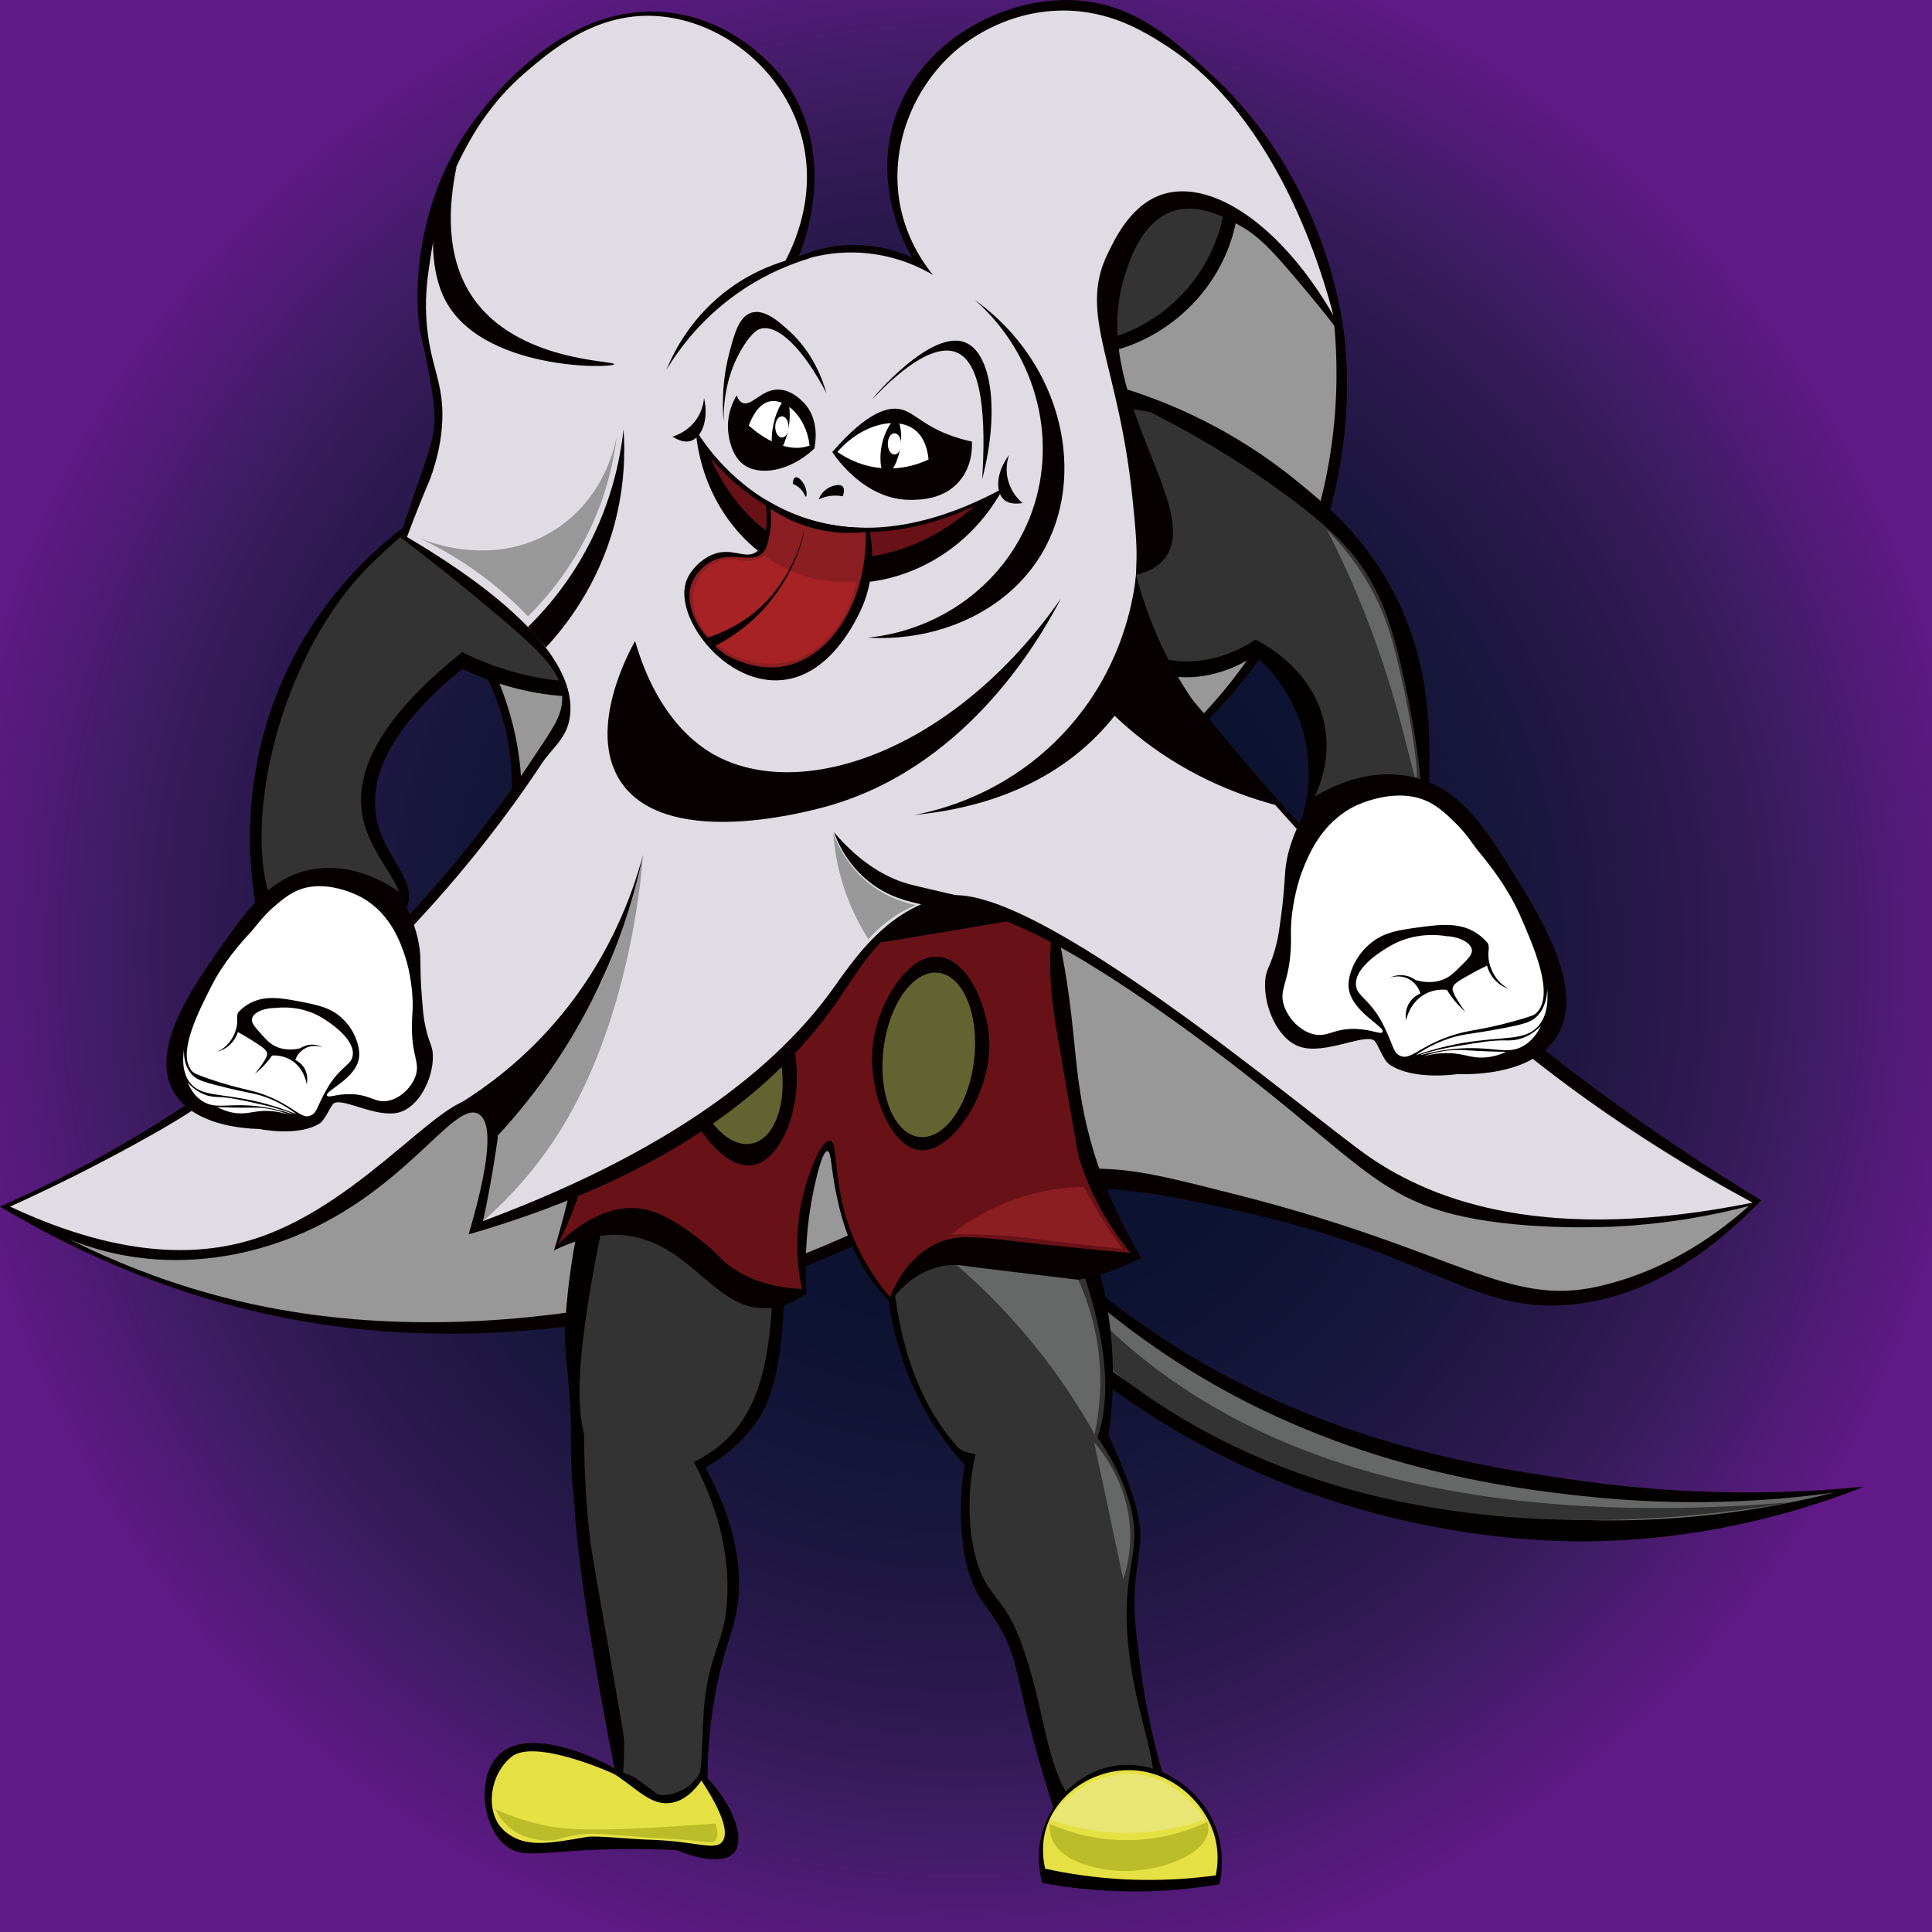 <?xml version="1.0" encoding="utf-8"?>
<!-- Generator: Adobe Illustrator 24.0.3, SVG Export Plug-In . SVG Version: 6.00 Build 0)  -->
<svg version="1.1" id="レイヤー_1" xmlns="http://www.w3.org/2000/svg" xmlns:xlink="http://www.w3.org/1999/xlink" x="0px"
	 y="0px" viewBox="0 0 300.55 300.55" style="enable-background:new 0 0 300.55 300.55;" xml:space="preserve">
<rect x="0" y="0" width="300.55" height="300.55" fill="#808080" stroke="none"/>
<style type="text/css">
	.st0{clip-path:url(#SVGID_1_);}
	.st1{clip-path:url(#SVGID_4_);}
	.st2{fill:none;stroke:url(#SVGID_5_);stroke-miterlimit:10;}
	.st3{fill:#70C8DD;}
	.st4{fill:#65A2A3;}
	.st5{fill:#82CBCC;}
	.st6{fill:#7EC6C6;}
	.st7{fill:#F0F2F7;}
	.st8{fill:none;stroke:#000000;stroke-width:0.25;stroke-miterlimit:10;}
	.st9{fill:none;}
	.st10{fill:#F2DCCD;}
	.st11{fill:#D9B799;}
	.st12{fill:#C2A289;}
	.st13{fill:#B59680;}
	.st14{fill:#73172F;}
	.st15{fill:#65142D;}
	.st16{fill:#A80228;}
	.st17{fill:#5B0D27;}
	.st18{fill:#323333;}
	.st19{fill:#863156;}
	.st20{fill:#F1F9FE;}
	.st21{fill:#EAF6FD;}
	.st22{fill:#FCFEFF;}
	.st23{fill:#FFFFFF;}
	.st24{fill:#D8EFFC;}
	.st25{fill:#DFF2FC;}
	.st26{fill:#E6C6B0;}
	.st27{fill:#C8A68D;}
	.st28{fill:#323333;stroke:#000000;stroke-width:0.25;stroke-miterlimit:10;}
	.st29{fill:#F2F3F7;}
	.st30{fill:#F5F3F7;}
	.st31{fill:#EEF1F7;}
	.st32{fill:#E3E8F4;}
	.st33{fill:#F9F5F8;}
	.st34{fill:#ECECF4;}
	.st35{fill:#F1D0BC;}
	.st36{fill:#F3CCC2;}
	.st37{fill:#F2D7D1;}
	.st38{fill:#EECAC3;}
	.st39{fill:#F3E1DE;}
	.st40{fill:#5F1B32;}
	.st41{fill:#FFFFFF;stroke:#000000;stroke-miterlimit:10;}
	.st42{fill:#B29583;}
	.st43{fill:#C4A591;}
	.st44{fill:#CDAC97;}
	.st45{fill:#DEBBA3;}
	.st46{fill:#EEC7AD;}
	.st47{fill:#E3BFA6;}
	.st48{fill:#EDF7FD;}
	.st49{fill:#E6F4FD;}
	.st50{fill:#B77878;}
	.st51{fill:#E19492;}
	.st52{fill:#D2A090;}
	.st53{fill:#C09284;}
	.st54{fill:#ECB3A0;}
	.st55{fill:#E4AD9B;}
	.st56{fill:#EAEDEF;}
	.st57{fill:#70B1B2;}
	.st58{fill:#75B8B9;}
	.st59{fill:#59C4F1;}
	.st60{fill:#885D85;}
	.st61{fill:#835981;}
	.st62{fill:#91648E;}
	.st63{fill:#8D618A;}
	.st64{fill:#0E2B2B;}
	.st65{fill:#B3DCCF;}
	.st66{fill:#C5D7E2;}
	.st67{fill:#9AD3CD;}
	.st68{fill:#95D5F6;}
	.st69{fill:#82CACB;}
	.st70{fill:#8ACDCC;}
	.st71{fill:#7ABFC0;}
	.st72{fill:#A3D6CE;}
	.st73{fill:#B1DBCF;}
	.st74{fill:#6BA9AA;}
	.st75{fill:#609A9B;}
	.st76{fill:#80C8C9;}
	.st77{fill:#9BD5E0;}
	.st78{fill:#4E8182;}
	.st79{fill:#7CC3C4;}
	.st80{fill:none;stroke:#000000;stroke-miterlimit:10;}
	.st81{stroke:#000000;stroke-miterlimit:10;}
	.st82{fill:#ACA399;}
	.st83{fill:#D2C7BB;}
	.st84{fill:#C0B5AB;}
	.st85{fill:#E4D7CA;}
	.st86{fill:#727171;}
	.st87{fill:#595757;}
	.st88{fill:#DAAB9E;}
	.st89{fill:#E8B7A8;}
	.st90{fill:#898989;}
	.st91{fill:#D58289;}
	.st92{fill:#E38B92;}
	.st93{fill:#E2B1A3;}
	.st94{fill:#A36B6D;}
	.st95{fill:#B9BABA;}
	.st96{fill:#3E3A39;}
	.st97{fill:#B79086;}
	.st98{fill:#AEBBC2;}
	.st99{fill:#553D37;}
	.st100{fill:#4C4948;}
	.st101{fill:#B5B5B6;}
	.st102{fill:#9FA0A0;}
	.st103{fill:#F4E5D7;}
	.st104{fill:#F4E9D9;}
	.st105{fill:#6F1B05;}
	.st106{fill:#F4F6F7;}
	.st107{fill:#F1F3F4;}
	.st108{fill:#822510;}
	.st109{fill:#4E0500;}
	.st110{fill:#A2341F;}
	.st111{fill:#DFE1E2;}
	.st112{fill:#76200A;}
	.st113{fill:#5F1200;}
	.st114{fill:#3D0000;}
	.st115{fill:#E6EBEE;stroke:#9FA0A0;stroke-width:0.25;stroke-miterlimit:10;}
	.st116{fill:#F8FAFB;}
	.st117{fill:#F0F5F8;}
	.st118{fill:#CED9DF;stroke:#9FA0A0;stroke-width:0.25;stroke-miterlimit:10;}
	.st119{fill:#D3DEE5;stroke:#9FA0A0;stroke-width:0.25;stroke-miterlimit:10;}
	.st120{fill:#8C2A16;}
	.st121{fill:#A63620;}
	.st122{fill:#99301B;}
	.st123{fill:#A13019;}
	.st124{fill:#751B03;}
	.st125{fill:#460000;}
	.st126{fill:#7E230E;}
	.st127{fill:#E3E5E6;}
	.st128{fill:#DEE6EB;stroke:#9FA0A0;stroke-width:0.25;stroke-miterlimit:10;}
	.st129{fill:#BE3518;}
	.st130{fill:#290000;}
	.st131{fill:#320000;}
	.st132{fill:#2C0000;}
	.st133{fill:#EAEDEF;stroke:#9FA0A0;stroke-width:0.25;stroke-miterlimit:10;}
	.st134{fill:#9D9FA0;}
	.st135{fill:#110C0E;}
	.st136{fill:#181718;}
	.st137{fill:#202020;}
	.st138{fill:#252526;}
	.st139{fill:#DCDDDD;}
	.st140{fill:#1B1B1B;}
	.st141{fill:#3E3E3E;}
	.st142{fill:#3A3B3B;}
	.st143{fill:#363737;}
	.st144{fill:#2E2F2F;}
	.st145{fill:#161415;}
	.st146{fill:#530000;}
	.st147{fill:#680000;}
	.st148{fill:#7D0000;}
	.st149{fill:#910000;}
	.st150{fill:#A40000;}
	.st151{fill:#B60005;}
	.st152{fill:#470000;}
	.st153{fill:#292A2A;}
	.st154{fill:#414242;}
	.st155{fill:#D19C77;}
	.st156{fill:#D9A57D;}
	.st157{fill:#D09A77;}
	.st158{fill:#D8A07B;}
	.st159{fill:#C99A74;}
	.st160{fill:#D8A27B;}
	.st161{fill:#CC9A75;}
	.st162{fill:#BF906E;}
	.st163{fill:#D5A57C;}
	.st164{fill:#CA9D76;}
	.st165{fill:#E4AA80;}
	.st166{fill:#E1A77E;}
	.st167{fill:#E4A87F;}
	.st168{fill:#DDA37B;}
	.st169{fill:#7C3021;}
	.st170{fill:#D6A07A;}
	.st171{fill:#D59F7A;}
	.st172{fill:#644633;}
	.st173{fill:#D9A97E;}
	.st174{fill:#CEA178;}
	.st175{fill:#DCAB80;}
	.st176{fill:#E0AE82;}
	.st177{fill:#D4A07A;}
	.st178{fill:#CB9974;}
	.st179{fill:#DBA67E;}
	.st180{fill:#CF9D77;}
	.st181{fill:#DFA880;}
	.st182{fill:#D69D77;}
	.st183{fill:#D49E79;}
	.st184{fill:#E9EFF3;}
	.st185{fill:#CD9A76;}
	.st186{fill:#F0F4F7;}
	.st187{fill:#A2B4BD;}
	.st188{fill:#C6DBE7;}
	.st189{fill:#BED2DE;}
	.st190{fill:#D2E8F4;}
	.st191{fill:#C3D7E3;}
	.st192{fill:#BBCFDA;}
	.st193{fill:#CAE0EC;}
	.st194{fill:#32363A;}
	.st195{fill:#B3C6D1;}
	.st196{fill:#CCE1EE;}
	.st197{fill:#4A5257;}
	.st198{fill:#EDEFF1;}
	.st199{fill:#6A0F00;}
	.st200{fill:#C4361E;}
	.st201{fill:#772C16;}
	.st202{fill:#E85706;}
	.st203{fill:#CFE5F1;}
	.st204{fill:url(#背景_5_);}
	.st205{fill:#620F13;}
	.st206{fill:#BF1A20;}
	.st207{fill:#901D22;}
	.st208{fill:#EDF6F8;}
	.st209{fill:#F0F8F9;}
	.st210{fill:#BBCACA;}
	.st211{fill:#E83A37;}
	.st212{fill:url(#SVGID_6_);}
	.st213{fill:url(#SVGID_7_);}
	.st214{fill:#F3EEF6;}
	.st215{fill:#FBE2DE;}
	.st216{fill:#E4F3F6;}
	.st217{fill:#C13432;}
	.st218{fill:#D0C9CA;}
	.st219{fill:#00003D;}
	.st220{fill:url(#SVGID_8_);}
	.st221{fill:url(#SVGID_9_);}
	.st222{fill:#FFFFFF;stroke:#000000;stroke-width:0.5;stroke-miterlimit:10;}
	.st223{fill:url(#SVGID_10_);}
	.st224{fill:url(#SVGID_11_);}
	.st225{fill:url(#SVGID_12_);}
	.st226{fill:url(#SVGID_13_);}
	.st227{fill:url(#SVGID_14_);}
	.st228{fill:url(#SVGID_15_);}
	.st229{fill:url(#SVGID_16_);}
	.st230{fill:url(#SVGID_17_);}
	.st231{fill:url(#SVGID_18_);}
	.st232{fill:url(#SVGID_19_);}
	.st233{fill:url(#SVGID_20_);}
	.st234{fill:url(#SVGID_21_);}
	.st235{fill:url(#SVGID_22_);}
	.st236{fill:url(#SVGID_23_);}
	.st237{fill:url(#SVGID_24_);}
	.st238{fill:url(#SVGID_25_);}
	.st239{fill:url(#SVGID_26_);}
	.st240{fill:url(#SVGID_27_);}
	.st241{fill:url(#SVGID_28_);}
	.st242{fill:url(#SVGID_29_);}
	.st243{fill:url(#SVGID_30_);}
	.st244{fill:url(#SVGID_31_);}
	.st245{fill:url(#SVGID_32_);}
	.st246{fill:url(#SVGID_33_);}
	.st247{fill:url(#SVGID_34_);}
	.st248{fill:url(#SVGID_35_);}
	.st249{fill:url(#SVGID_36_);}
	.st250{fill:url(#SVGID_37_);}
	.st251{fill:url(#SVGID_38_);}
	.st252{fill:url(#SVGID_39_);}
	.st253{fill:url(#SVGID_40_);}
	.st254{fill:url(#SVGID_41_);}
	.st255{fill:url(#SVGID_42_);}
	.st256{fill:url(#SVGID_43_);}
	.st257{fill:url(#SVGID_44_);}
	.st258{fill:url(#SVGID_45_);}
	.st259{fill:url(#SVGID_46_);}
	.st260{fill:url(#SVGID_47_);}
	.st261{fill:url(#SVGID_48_);}
	.st262{fill:url(#SVGID_49_);}
	.st263{fill:url(#SVGID_50_);}
	.st264{fill:url(#SVGID_51_);}
	.st265{fill:url(#SVGID_52_);}
	.st266{fill:url(#SVGID_53_);}
	.st267{fill:url(#SVGID_54_);}
	.st268{fill:url(#SVGID_55_);}
	.st269{fill:url(#SVGID_56_);}
	.st270{fill:url(#SVGID_57_);}
	.st271{fill:url(#SVGID_58_);}
	.st272{fill:url(#SVGID_59_);}
	.st273{fill:url(#SVGID_60_);}
	.st274{fill:url(#SVGID_61_);}
	.st275{fill:url(#SVGID_62_);}
	.st276{fill:url(#SVGID_63_);}
	.st277{fill:url(#SVGID_64_);}
	.st278{fill:url(#SVGID_65_);}
	.st279{fill:url(#SVGID_66_);}
	.st280{fill:url(#SVGID_67_);}
	.st281{fill:url(#SVGID_68_);}
	.st282{fill:url(#SVGID_69_);}
	.st283{fill:url(#SVGID_70_);}
	.st284{fill:url(#SVGID_71_);}
	.st285{fill:url(#SVGID_72_);}
	.st286{fill:url(#SVGID_73_);}
	.st287{fill:url(#SVGID_74_);}
	.st288{fill:url(#SVGID_75_);}
	.st289{fill:url(#SVGID_76_);}
	.st290{fill:url(#SVGID_77_);}
	.st291{fill:url(#SVGID_78_);}
	.st292{fill:url(#SVGID_79_);}
	.st293{fill:url(#SVGID_80_);}
	.st294{fill:url(#SVGID_81_);}
	.st295{fill:url(#SVGID_82_);}
	.st296{fill:url(#SVGID_83_);}
	.st297{fill:url(#SVGID_84_);}
	.st298{fill:url(#SVGID_85_);}
	.st299{fill:url(#SVGID_86_);}
	.st300{fill:url(#SVGID_87_);}
	.st301{fill:url(#SVGID_88_);}
	.st302{fill:url(#SVGID_89_);}
	.st303{fill:url(#SVGID_90_);}
	.st304{fill:url(#SVGID_91_);}
	.st305{fill:url(#SVGID_92_);}
	.st306{fill:url(#SVGID_93_);}
	.st307{fill:url(#SVGID_94_);}
	.st308{fill:url(#SVGID_95_);}
	.st309{fill:url(#SVGID_96_);}
	.st310{fill:url(#SVGID_97_);}
	.st311{fill:url(#SVGID_98_);}
	.st312{fill:url(#SVGID_99_);}
	.st313{fill:url(#SVGID_100_);}
	.st314{fill:url(#SVGID_101_);}
	.st315{fill:url(#SVGID_102_);}
	.st316{fill:url(#SVGID_103_);}
	.st317{fill:url(#SVGID_104_);}
	.st318{fill:url(#SVGID_105_);}
	.st319{fill:url(#SVGID_106_);}
	.st320{fill:url(#SVGID_107_);}
	.st321{fill:url(#SVGID_108_);}
	.st322{fill:url(#SVGID_109_);}
	.st323{fill:url(#SVGID_110_);}
	.st324{fill:url(#SVGID_111_);}
	.st325{fill:url(#SVGID_112_);}
	.st326{fill:url(#SVGID_113_);}
	.st327{fill:url(#SVGID_114_);}
	.st328{fill:url(#SVGID_115_);}
	.st329{fill:url(#SVGID_116_);}
	.st330{fill:url(#SVGID_117_);}
	.st331{fill:url(#SVGID_118_);}
	.st332{fill:url(#SVGID_119_);}
	.st333{fill:url(#SVGID_120_);}
	.st334{fill:url(#SVGID_121_);}
	.st335{fill:url(#SVGID_122_);}
	.st336{fill:url(#SVGID_123_);}
	.st337{fill:#E60012;}
	.st338{fill:url(#SVGID_124_);}
	.st339{fill:#070001;}
	.st340{fill:#989898;}
	.st341{fill:#040000;}
	.st342{fill:#666767;}
	.st343{fill:#333333;}
	.st344{fill:#E5E144;}
	.st345{fill:#BCBC29;}
	.st346{fill:#EAE673;}
	.st347{fill:#681217;}
	.st348{fill:#636332;}
	.st349{fill:#8A1E22;}
	.st350{fill:#DFDCE3;}
	.st351{fill:#A62224;}
</style>
<g id="レイヤー_5">
</g>
<g id="レイヤー_4">
</g>
<g id="レイヤー_3">
</g>
<g id="レイヤー_2">
</g>
<g id="レイヤー_6">
	<g id="レイヤー_7">
		
			<radialGradient id="SVGID_1_" cx="151.17" cy="151.17" r="156.17" gradientTransform="matrix(1.008 0 0 1.037 -2.618 -8.918)" gradientUnits="userSpaceOnUse">
			<stop  offset="0" style="stop-color:#09112C"/>
			<stop  offset="0.245" style="stop-color:#0A112E"/>
			<stop  offset="0.402" style="stop-color:#0F1333"/>
			<stop  offset="0.535" style="stop-color:#17163B"/>
			<stop  offset="0.654" style="stop-color:#231846"/>
			<stop  offset="0.764" style="stop-color:#321A56"/>
			<stop  offset="0.867" style="stop-color:#441C69"/>
			<stop  offset="0.963" style="stop-color:#571A7E"/>
			<stop  offset="1" style="stop-color:#601986"/>
		</radialGradient>
		<rect x="-7.66" y="-14.1" style="fill:url(#SVGID_1_);" width="315" height="324"/>
		<g>
			<path class="st339" d="M138.98,19.14c3.66-12.56,16.94-19.62,28.05-19.11c9.52,0.43,15.81,6.34,21.91,12.05
				c15.9,14.92,19.27,33.94,19.95,38.45c0.48,3.17,2.72,19.58-5.27,38.28c-4.72,11.04-11.19,18.63-15.57,23.04
				c7.48,9.22,16.15,18.9,26.15,28.64c20.82,20.28,41.68,35.26,59.78,46.24c-11.76,12.18-22.08,15.44-29.3,16.18
				c-15.39,1.58-21.76-7.76-51.27-14.37c-10.23-2.29-17.86-4-28.01-3.69c-20,0.61-28.03,8.19-47.9,15.13
				c-2.49,0.87-29.86,10.11-61.81,6.76C43.4,205.45,23.1,201.51,0,187.7c11.53-5.08,26.1-12.84,41.22-24.68
				c17.97-14.08,30.34-28.93,38.41-40.3c0.04-3.02-0.23-7.51-1.9-12.55c-4.87-14.73-16.16-17.35-15.45-26.62
				c0.04-0.54,1.1-3.56,3.17-9.6c1.41-4.14,2.06-5.84,2.13-8.57c0.05-1.95-0.21-3.53-0.71-6.53c-0.58-3.52-1.25-6.08-1.34-6.45
				c-1-3.99-1.92-20.32,8.51-34c2.41-3.16,14.07-18.47,30.3-16.41c11.1,1.41,17.38,10.04,17.86,10.72
				c8.55,12.16,2.38,26.43,2.03,27.19c1.72-0.74,4.85-1.84,8.91-1.79c3.99,0.05,7.05,1.18,8.75,1.95
				C140.74,38.04,136.04,29.25,138.98,19.14z"/>
			<path class="st340" d="M159.81,59.16c4.12-1.26-8.91-35.47,2.11-43.48c6.42-4.66,18.22,1.6,22.22,3.73
				c16.12,8.56,21.77,24.72,23.28,29.66c0.9,8.26,1.55,25.44-7.44,43.61c-4.1,8.28-9.08,14.51-13.3,18.92
				c7.36,10.15,16.56,21.3,27.96,32.52c20.53,20.21,41.29,33.87,58,42.98c-4.99,4.54-13,10.49-23.89,13
				c-14.31,3.3-21.99-5.48-55.82-14.11c-9.88-2.52-14.82-3.78-20.03-4.1c-19.91-1.22-31.92,6.87-47.86,13.21
				c-2.61,1.04-42.18,16.27-83.28,8.29C24.3,200,10.69,193.21,1.6,187.7c46.43-3.46,78.53-33.2,79.51-62.78
				c0.65-19.74-12.69-35.17-18.81-41.38c1.98-1.98,5.6-6.14,7.29-12.5c2.89-10.89-2.11-19.84-3.24-21.75
				c2.43-16.57,6.12-20.24,8.91-20.73c9.35-1.65,30.58,28.62,34.48,28.04c0.35-0.05,0.68-0.15,0.68-0.15
				c0.93-0.36,1.63-1.38,3.86-3.88c3.02-3.4,11.34-12.75,19.55-13.03c7.04-0.24,13.31,6.23,18.47,11.56
				C157.21,56.17,158.51,59.56,159.81,59.16z"/>
			<path class="st341" d="M126.09,155.58c0,0-0.02,0.01-0.04,0.03c-2.26,1.97,16.89,39.72,49.66,62.34
				c32.82,22.65,67.53,21.99,73.79,21.78c17.56-0.58,31.58-4.95,40.45-8.45c-10.98,1.07-26.1,1.58-43.79-0.89
				c-13.64-1.9-39.2-5.47-64.01-21.34C150.15,188.58,128.98,153.75,126.09,155.58z"/>
			<path class="st342" d="M126.09,155.58c-0.01,0-0.02,0.01-0.04,0.03c-1.98,1.78,17.38,37.8,49.29,59.31
				c29.54,19.92,60.71,21.24,71.02,21.54c16.24,0.49,29.71-1.94,38.97-4.27c-9.76,1.34-23.27,2.28-39.14,0.54
				c-11.18-1.22-36.74-4.29-61.69-19.95C150.24,191.28,129.15,153.57,126.09,155.58z"/>
			<path class="st343" d="M126.09,155.58c-0.01,0-0.02,0.01-0.04,0.03c-1.97,1.81,23.74,41.4,51.59,60.98
				c32.82,23.07,73.51,21.8,101.16,17.09c-56.63,4.74-86.52-9.81-103.41-24.34C155.67,192.37,128.73,154,126.09,155.58z"/>
			<path class="st341" d="M121.93,203.04c0.29-7.69,0.52-13.84-1.86-21.49c-0.74-2.4-6.42-20.59-13.88-20.56
				c-8.75,0.03-17.4,25.12-18.31,46.03c-0.14,3.3,0.96,8.69,0.94,17.18c-0.02,5.72,0.47,8.9,0.5,9.42c0.36,6.58,1.77,18.6,6.47,42.5
				c4.76,0.4,9.53,0.81,14.29,1.21c-0.04-3.69,0.17-9.24,1.59-15.81c1.13-5.26,2.19-7.28,2.82-10.43c1-4.96,0.87-12.42-4.75-22.81
				c2.29-1.29,5.63-3.6,8.23-7.51C118.83,219.47,121.48,215.18,121.93,203.04z"/>
			<path class="st343" d="M111.44,225.28c9.1-6.93,9.29-20.14,8.64-43.73c-0.48-17.33-16.74-31.94-22.44-8.3
				c-7.02,29.1-8.61,42.99-6.78,49.85c0.01,6.29,0.42,11.75,0.91,16.16c0.19,1.72,1.07,6.68,2.79,16.52
				c2.46,14.08,2.52,14.16,2.53,15.55c0.02,5.18-0.83,7.95,1.05,9.61c1.98,1.74,6.01,1.41,8.4-0.53c2.86-2.32,2.52-6.09,2.84-12.69
				c0.55-11.17,3.56-11.43,3.78-19.84c0.12-4.59-0.58-11.66-5.21-20.44C109.23,226.8,110.41,226.07,111.44,225.28z"/>
			<path class="st341" d="M177.4,259.27c-0.72-5.59-1.08-8.38-0.87-11.89c0.32-5.36,1.42-7.3,0.49-11.73
				c-0.53-2.55-1.63-5.39-2.25-6.99c-0.86-2.22-1.7-4.03-2.33-5.32c0.83-5.63,1.46-15.01-1.5-25.95
				c-4.06-15.04-12.65-24.68-16.99-28.96c-4.7,2.03-9.41,4.06-14.11,6.1c-2.23,9.43-5.74,30.72,6.07,48.1
				c1.19,1.75,2.58,3.52,4.2,5.27c-0.77,4.14-0.72,7.61-0.53,10.03c0.19,2.34,0.38,4.81,1.51,7.77c1.4,3.67,2.86,4.5,4.74,7.96
				c1.79,3.3,2.21,5.75,3.15,9.85c0.99,4.32,2.58,10.57,5.19,18.66c0.67,0.51,3.87,2.84,8.15,2.23c4-0.57,7.39-3.5,8.83-7.54
				C179.08,269.97,178,263.95,177.4,259.27z"/>
			<path class="st343" d="M175.63,256.96c-1.6-13.67,2.71-15.26-0.22-24.18c-1.04-3.16-2.7-6.37-4.68-9.15
				c6.09-17.74-12.53-48.41-16.77-55.19c-4.7,2.03-9.41,4.06-14.11,6.1c-1.52,10.05-4.18,35.72,9.14,50.59
				c0.44,0.5,1.44,0.86,2.78,1.12c-1.13,4.71-1.32,10.3-0.18,15.24c1.23,5.37,3.17,6.26,5.27,9.77c0.41,0.69,1.3,2.14,2.56,5.9
				c3.54,10.54,3.19,18.37,8.43,24.48c1.18,1.37,2.61,2.62,4.46,2.76c2.19,0.17,4.31-1.32,5.57-2.78
				C181.95,276.88,177.14,269.81,175.63,256.96z"/>
			<path class="st341" d="M188.54,282.95c2.19,4.34,1.5,8.6,1.16,10.17c-3.8,0.65-8.4,1.15-13.62,1.12
				c-5.37-0.03-10.08-0.61-13.95-1.33c-0.4-1.51-0.98-4.61,0.11-8.15c1.37-4.45,5.16-8.85,10.59-9.96
				C179.55,273.43,185.88,277.68,188.54,282.95z"/>
			<path class="st341" d="M108.99,275.53c5.42,5.21,6.93,10.74,5.19,12.71c-1.41,1.6-5.17,1.14-8.86-0.42
				c-2.63-0.14-6.58-0.27-11.39-0.11c-9.81,0.32-12.64,1.48-15.23-0.57c-3.71-2.93-4.49-10.51-1.32-13.92
				c4.75-5.12,16.33,0.8,17.26,1.37c0.04,0.02,0.21,0.13,0.44,0.27c2.19,1.3,2.64,0.97,3.8,1.75c0.75,0.5,3.37,2.51,3.42,2.52
				c0,0,0.01,0,0.03,0.01c0.02,0,0.03,0.01,0.05,0.01c2.14,0.43,4.34-1,4.34-1C108.03,277.29,108.69,276.15,108.99,275.53z"/>
			<path class="st344" d="M95.79,276.12c3.63,2.45,5.58,4.77,8.55,4.35c2.23-0.32,3.82-2.11,4.78-3.48
				c4.38,6.66,3.86,8.76,3.21,9.55c-1.12,1.38-4.23-0.1-10.74-0.32c-4.19-0.14-8.68-0.69-10.27-0.46c-0.22,0.03-0.39,0.07-0.46,0.08
				c-4.96,0.85-8.32,1.42-11.03-0.07c-0.49-0.27-1.5-0.85-2.28-2.01c-1.89-2.85-1.23-7.82,2.02-10.46
				C83.15,270.39,95.3,275.79,95.79,276.12z"/>
			<path class="st344" d="M188.96,285.66c0.68,2.45,0.46,4.64,0.17,6.08c-3.93,0.54-8.72,0.89-14.16,0.62
				c-4.72-0.24-8.88-0.89-12.38-1.66c-0.32-1.38-0.65-3.81,0.22-6.5c1.67-5.11,6.93-8.66,12.38-8.82
				C181.94,275.17,187.45,280.22,188.96,285.66z"/>
			<path class="st345" d="M77.08,281.46c3.07,1.38,5.65,2.07,7.29,2.44c2.68,0.6,6.5,1.14,21.57,0.15c2.33-0.15,4.21-0.3,5.38-0.39
				c0.55,1.85,0.17,2.47-0.08,2.7c-0.49,0.46-1.23,0.16-4.47-0.13c-0.29-0.03-0.78-0.08-1.78-0.14c-1.51-0.09-3.03-0.13-4.54-0.26
				c-5.17-0.43-7.75-0.63-9.12-0.54c-3.17,0.22-4.15,0.9-5.71,1.02c-0.53,0.04-1.05,0.01-1.75-0.08c-0.82-0.11-3.1-0.46-5.01-2.29
				C78.37,283.48,77.65,282.68,77.08,281.46z"/>
			<path class="st346" d="M163.29,283.04c3.07-4.99,8.63-7.71,14.07-6.93c6.37,0.92,9.59,6.21,10.01,6.93
				c-2.41,0.86-5.64,1.73-9.51,2C171.52,285.49,166.4,284.14,163.29,283.04z"/>
			<path class="st345" d="M163.29,283.72c2.32,1.03,6.6,2.58,12.15,2.54c5.71-0.04,10.06-1.74,12.37-2.84
				c0.11,0.38,0.21,0.9,0.13,1.48c-0.5,3.65-7.25,6.1-12.58,6.16c-3.8,0.04-10.29-1.1-11.78-5.15
				C163.28,285.08,163.26,284.3,163.29,283.72z"/>
			<path class="st339" d="M92.53,159.23c-1.35,6.76-1.05,8.73-1.97,15.52c-0.63,4.65-1.84,11.47-4.38,19.77
				c5.63-2.75,9.73-2.65,12.35-2.14c9.35,1.83,12.98,11.61,20.95,11.13c2.69-0.16,4.78-1.43,5.98-2.3
				c-0.38-6.24,0.2-11.28,0.88-14.9c0.11-0.57,1.38-7.32,2.39-7.24c0.64,0.05,0.48,2.88,1.63,7.89c0.52,2.24,1.46,6.05,3.86,10.08
				c1.51,2.55,3.13,4.39,4.25,5.53c1.21-1.68,3.31-4.06,6.55-5.19c5.49-1.92,9.64,1.37,16.42,1.97c3.63,0.32,9.08-0.03,16.08-3.67
				c-4.88-8.17-7.19-15.27-8.4-20.28c-2.55-10.6-1.41-17.08-5.25-33.31c-1.16-4.89-1.73-6.32-2.25-8.49
				c-2.28-9.53-1.4-24.71,14.12-48.84c-6.67-17.6-23.13-29.03-40.59-28.59c-21.05,0.54-32.87,18.08-33.93,19.7
				c4.53,38.6,1.54,56.49-2.72,65.46C97.53,143.31,94.4,149.83,92.53,159.23z"/>
			<path class="st347" d="M93.51,146.27c4.75,1.04,11.32,2.13,19.19,2.31c0.89,0.02,1.79,0.03,2.77,0.02
				c9.74-0.13,17.9-1.37,26.64-2.82c9.5-1.57,16.97-2.86,21.73-3.68c-0.27,2.26-0.57,5.71-0.42,9.89c0.14,3.73,0.55,6.08,2.04,14.67
				c2.21,12.76,2.21,12.87,2.52,13.85c1.14,3.59,3.31,8.74,7.86,14.4c-7.16-0.63-12.76-1.23-16.29-1.63
				c-7.78-0.88-10.8-1.38-14.16,0.31c-3.93,1.98-5.95,5.73-6.95,8.18c-2.47-2.94-5.39-7.27-7-13.01c-1.74-6.21-1.1-11.11-2.35-11.3
				c-1.32-0.2-3.42,4.98-4.36,9.35c-1.21,5.6-0.67,10.47,0,13.71c-5.28-0.23-8.63-1.82-10.74-3.26c-2.16-1.48-2.35-2.37-5.28-4.56
				c-2.44-1.82-5.48-4.1-8.86-4.65c-6.34-1.03-11.89,4.34-13.15,5.62c2.63-4.96,3.83-9.27,4.43-12.31
				c0.77-3.89,0.86-7.24,1.04-13.96c0.13-4.95-0.05-5.83,0.14-9.74C92.56,152.79,93.09,148.85,93.51,146.27z"/>
			<path class="st339" d="M153.88,161.58c0.5,8.58-5.91,17.89-10.84,17.35c-4.64-0.51-8.41-9.81-7.12-17.43
				c0.99-5.83,5.35-13.04,10.06-12.66C150.45,149.19,153.57,156.21,153.88,161.58z"/>
			
				<ellipse transform="matrix(0.115 -0.993 0.993 0.115 -35.051 288.779)" class="st348" cx="144.56" cy="164.06" rx="12.86" ry="7.1"/>
			<path class="st339" d="M123.33,162.44c2.13,7.92-1.32,18-6.19,18.82c-4.82,0.81-10.75-7.48-12.09-15.03
				c-1.11-6.21,0.33-15.1,4.85-16.46C114.56,148.39,121.41,155.31,123.33,162.44z"/>
			
				<ellipse transform="matrix(0.978 -0.209 0.209 0.978 -32.047 27.579)" class="st348" cx="114.33" cy="165.26" rx="7.1" ry="12.86"/>
			<path class="st349" d="M147.95,192.04c2.27-1.78,5.94-4.21,10.96-5.81c3.81-1.21,7.2-1.56,9.7-1.61
				c0.83,1.58,1.77,3.24,2.85,4.96c1.06,1.7,2.12,3.26,3.16,4.69c-1.71-0.16-4.41-0.43-7.74-0.82c-4.95-0.58-6.62-0.88-9.7-1.14
				C155.05,192.14,151.88,191.96,147.95,192.04z"/>
			<path class="st342" d="M167.74,199.09c1.18,2.6,2.6,6.48,3.17,11.37c0.62,5.32,0,9.74-0.64,12.65
				c-2.09-3.75-4.75-7.92-8.09-12.23c-4.58-5.9-9.26-10.54-13.37-14.08C155.12,197.56,161.43,198.33,167.74,199.09z"/>
			<path class="st342" d="M170.21,224.36c1.51,7.11,3.02,14.22,4.53,21.33c0.58-1.75,1.11-4.08,1.09-6.83
				C175.78,231.45,171.77,226.2,170.21,224.36z"/>
			<path class="st341" d="M138.11,106.39c9.82-14.73,19.65-29.46,29.47-44.2c2.6-0.53,5.19-1.07,7.79-1.6
				c6.49,2.07,16.39,6.1,26.33,14.21c4.39,3.58,9.04,7.44,13.2,14.05c7.81,12.44,7.58,24.63,7.43,32.87
				c-0.14,7.38-0.25,13.39-3.66,15c-3.68,1.73-10.1-2.16-16.07-9.56c0.61-2.06,1.88-7.38,0.01-13.74
				c-1.85-6.29-5.73-10.05-7.36-11.46c-0.69,0.49-7.82,5.38-15.98,2.5c-6.83-2.41-11.53-9.26-11.56-17.08
				C157.85,93.71,147.98,100.05,138.11,106.39z"/>
			<path class="st343" d="M138.11,106.39c9.82-14.73,19.65-29.46,29.47-44.2c3.76,0.63,7.53,1.26,11.29,1.9
				c9,4.49,15.95,9.09,20.86,12.68c7.93,5.81,10.7,9.12,12.6,12.08c2.47,3.84,3.79,7.52,5.03,12.31
				c2.69,10.41,6.76,33.49,1.31,35.56c-1.95,0.74-5.78-0.95-14.16-12.78c0.82-1.71,2.44-5.68,1.65-10.61
				c-1.48-9.21-10.03-13.42-10.9-13.83c-0.51,0.38-7.9,5.6-16.5,2.31c-6.04-2.31-10.3-7.89-11.03-14.43
				C157.85,93.71,147.98,100.05,138.11,106.39z"/>
			<path class="st341" d="M129,81.32c-0.47-1.67-3.76-12.62-14.76-17.58c-6.81-3.07-13.11-2.07-18.18-1.18
				C79.55,65.44,68.32,76,63.05,81.82c-4.55,3.42-12.57,10.42-18.17,22c-7.77,16.06-6.1,30.96-5.17,36.58
				c0.97,1.44,3.05,4.06,6.58,5.47c6.53,2.61,15.12-0.06,16.99-4.72c1.84-4.61-4.19-7.95-4.88-15.08
				c-0.52-5.3,1.94-12.58,13.53-22.03c2.89,1.43,15.4,7.2,30.36,2.65C121.23,100.93,128.19,83.47,129,81.32z"/>
			<path class="st343" d="M129,81.32c-0.47-1.67-3.76-12.62-14.76-17.58c-6.88-3.1-13.24-2.06-18.18-1.18
				c-11.44,2.04-19.2,8.57-29.29,17.15c-6.61,5.62-9.91,8.43-13.29,12.87c-13.76,18.11-16.83,47.15-7.19,53.29
				c4.97,3.17,13.91,0.62,15.75-3.68c1.93-4.5-4.88-8.61-5.78-16.12c-0.65-5.43,1.69-13.49,15.66-24.63
				c2.85,1.47,15.24,7.42,30.36,3.16C120.52,99.46,127.97,83.6,129,81.32z"/>
			<path class="st342" d="M206.42,82.4c2.09,2.1,4.95,5.41,7.34,10.06c2.16,4.2,3,7.67,4.12,12.46c1.86,7.93,2.88,16,2.4,16.09
				c-0.53,0.1-2.06-10.03-7.2-23.62C210.63,90.92,208.16,85.78,206.42,82.4z"/>
			<circle class="st343" cx="100.28" cy="28.56" r="25.02"/>
			<path class="st341" d="M192.57,32.56c-1.31,11.82-11.41,21.62-23.29,22.68c-14.81,1.32-29.02-11.26-28.55-26.68
				c0.41-13.4,11.78-24.59,25.02-25.02C181.34,3.02,194.23,17.56,192.57,32.56z"/>
			<circle class="st343" cx="165.76" cy="28.56" r="25.02"/>
			<path class="st339" d="M208.41,51.75c-1.14-1.49-2.81-3.64-4.92-6.16c-4.79-5.72-7.24-8.62-10.54-10.46
				c-2.29-1.28-6.44-3.6-10.44-2.29c-5.04,1.64-6.93,8.1-7.56,10.08c-5.81,18.36,12.78,36.47,6.03,44.2
				c-0.65,0.74-1.86,1.77-4.26,2.3c2.36,8.82,5.78,14.97,8.43,18.92c1.09,1.62-0.33-0.67,22.12,26.73l0,0
				c8.71,9.98,20.2,21.42,34.92,32.55c10.78,8.15,21.17,14.52,30.46,19.49c-0.18,0.16-0.36,0.33-0.54,0.49
				c-5.14,1.34-12.21,2.76-20.68,3.2c-1.47,0.08-13.66,0.65-23.79-1.54c-14.35-3.1-17.39-10.21-41.86-28.18
				c-28.82-21.18-37.05-20.44-41.33-19.17c-7.29,2.16-10.5,8.57-14.32,14.03c-8.49,12.16-24.45,26.58-57.23,36.09
				c4.02-13.62,3.26-17.76,1.53-18.74c-4.13-2.34-12.35,14.15-32.45,20.43c-3.27,1.02-14.06,4.24-26.75,0.62
				c-6.15-1.76-10.75-4.55-13.64-6.62c2.42-1.09,5.79-2.66,9.78-4.65c7.22-3.61,12.72-6.75,14.52-7.81
				c16.05-9.39,30.29-23.11,30.29-23.11c6-5.4,11.85-11.71,28.13-36.3c2.06-3.11,3.23-4.93,3.15-7.5
				c-0.12-3.72-2.77-6.53-11.03-13.47c-3.74-3.14-8.5-7.01-14.15-11.32c1.29-3.17,3.5-7.73,7.29-12.5c2.08-2.62,2.53-3.35,4.1-4.97
				c3.87-3.96,3.19-10.21,3.26-16.77c0.06-5.41,0.66-12.9,3.03-22.2c-1.01,1.21-2.21,2.73-3.52,4.52
				c-7.62,10.47-9.48,17.87-10.11,17.67c-1.09-0.34-0.7-23.77,15.46-38.03c3.63-3.2,10.47-9.24,20.05-8.77
				c10,0.49,19.76,7.92,22.78,18.37c3.03,10.47-2.13,19.33-3.13,20.97c2.01-0.99,6.09-2.65,11.47-2.54
				c5.92,0.12,10.25,2.33,12.2,3.49c-1.58-1.96-4.15-5.7-5.13-10.97c-1.64-8.85,1.95-18.03,8.52-23.79
				c1.17-1.02,7.43-6.32,16.78-6.37c7.35-0.04,12.63,3.24,15.83,5.28C199.57,18.64,207.1,46.68,208.41,51.75z"/>
			<path class="st350" d="M207.43,49.07c-8.03-13.91-18.77-21.19-26.41-18.89c-5,1.51-7.51,6.8-8.78,9.44
				c-4.56,9.51,1.92,17.09,4,38.57c0.2,2.05,0.64,5.97,0.56,8.76c-0.07,2.24-0.08,2.47-0.08,2.47c-0.13,2.8-0.28,2.99-0.12,3.86
				c0.15,0.8,0.28,0.65,1.26,3.16c0.69,1.78,0.54,1.62,0.89,2.41c0.7,1.55,1.06,1.63,2.26,3.75c0.77,1.35,0.71,1.48,1.47,2.74
				c0.55,0.92,0.96,1.48,1.51,2.26c1.48,2.11,2.38,3.53,2.68,3.98c2.4,3.54,19.22,21.97,20.58,23.47
				c8.71,9.98,20.2,21.42,34.92,32.55c10.78,8.15,21.17,14.52,30.46,19.49c-31.61,6.37-49.25-0.02-59.52-7.05
				c-9.16-6.27-53.01-43.89-66.25-40.58c-8.08,2.02-12.67,7.8-16.91,13.83c-7.57,10.75-22.44,24.61-54.82,36.67
				c0.97-3.11,1.55-5.74,1.91-7.67c0.61-3.29,0.57-4.42,0.43-5.31c-0.31-2.1-1.35-4.76-2.55-5.61
				c-4.59-3.26-17.64,15.48-34.88,21.21c-7.95,2.64-20.24,3.67-38.47-4.88c2.42-1.09,5.79-2.66,9.78-4.65
				c7.22-3.61,12.72-6.75,14.52-7.81c14.79-8.65,28.9-21.81,30.29-23.11c4.71-4.42,16.81-16.24,28.13-33.37
				c1.47-2.23,3.74-3.81,4.3-6.85c2.06-11.24-16.74-23.35-25.28-28.37c0.45-1.23,1.15-3.06,2.04-5.27c1.1-2.73,1.49-3.44,1.92-4.78
				c0.47-1.47,1.23-3.93,1.48-7.11c0.55-6.99-2.04-9.34-2.44-17.1c-0.19-3.69,0.23-6.39,0.67-9.27c0.53-3.42,1.52-9.51,5.1-16.29
				c1.35-2.56,4.15-7.75,9.68-12.47c3.95-3.37,10.76-9.23,20.05-8.77c10,0.49,19.76,7.92,22.78,18.37
				c3.03,10.47-2.13,19.33-3.13,20.97c2.01-0.99,6.09-2.65,11.47-2.54c5.92,0.12,10.25,2.33,12.2,3.49
				c-1.58-1.96-4.15-5.7-5.13-10.97c-1.64-8.85,1.95-18.03,8.52-23.79c1.17-1.02,7.43-6.32,16.78-6.37
				c7.33-0.04,12.59,3.22,15.83,5.28C199.03,18.28,205.96,43.37,207.43,49.07z"/>
			<path class="st340" d="M75.15,189.97c3.34-2.94,8.01-7.63,12.13-14.3c11.31-18.31,12.71-42.2,12.74-42.68c0,0,0-0.01,0-0.01
				c-0.03-0.01-1.61,7.31-4.2,14.22c-0.7,1.88-1.39,3.72-2.4,5.82c0,0-0.54,1.11-1.16,2.25c-1.53,2.81-7.01,10.81-14.77,21.33
				c-0.42,3.05-0.93,6.2-1.55,9.45C75.69,187.38,75.42,188.68,75.15,189.97z"/>
			<path class="st339" d="M82.14,97.52c2.51-2.46,5.44-5.83,8.07-10.26c4.77-8.03,6.27-15.7,6.79-20.48
				c0.26,3.67,0.18,8.96-1.47,15.01c-2.58,9.42-7.65,15.75-10.61,18.93L82.14,97.52z"/>
			<path class="st339" d="M123.59,40.18c-2.47,0.61-6.13,1.86-9.88,4.54c-6.16,4.41-8.93,10.11-10.03,12.79
				c1.96-3.23,5.73-8.44,12.18-12.65c3.73-2.44,7.3-3.84,10.08-4.68H123.59z"/>
			<path class="st339" d="M134.99,99.2c11.29-1.15,21.02-8.29,25.14-18.53c4.7-11.67,1.32-25.4-8.51-34.03
				c13.84,9.9,17.59,27.63,10.37,39.6C156.76,94.94,146.19,99.85,134.99,99.2z"/>
			<path class="st339" d="M71.02,25.95c-1.17,1.77-3.65,6.06-3.66,11.96c0,0.91,0.05,4.98,1.73,8.44
				c5.54,11.38,26.3,10.99,26.45,10.3c0.12-0.59-15.07-0.31-21.98-10.36C69.15,39.88,69.82,31.73,71.02,25.95z"/>
			<path class="st339" d="M176.73,89.42c-0.38,3.59-2,14.58-11.03,24.37c-9.05,9.82-19.9,12.32-23.45,12.98
				c7.4-0.7,19.22-3.12,28.29-12.21c1.05-1.05,1.99-2.12,2.85-3.21c1.35,1.28,2.83,2.56,4.46,3.82c7.49,5.77,15.23,8.7,21.33,10.26
				c-3.9-3.97-6.95-7.47-9.14-10.12c-1.91-2.31-3.28-4-5-6.47c-2.01-2.9-4.4-6.37-6.23-11.29
				C178.09,95.59,177.25,92.84,176.73,89.42z"/>
			<path class="st339" d="M98.8,99.72c3.52,12.27,10.12,16.48,12.36,17.72c13.67,7.52,37.42-0.75,53.89-24.34
				c-3.56,6.83-15.18,26.89-37.38,32.6c-3.3,0.85-24.57,6.32-31.27-4.35C91.35,113.28,97.92,101.28,98.8,99.72z"/>
			<path class="st339" d="M71.66,171.58c4-2.49,8.86-6.11,13.57-11.27c9.26-10.16,13.11-21,14.8-27.33
				c-1.11,5.31-2.92,11.62-5.93,18.41c-5.25,11.83-12.06,20.41-17.35,26c0.03-0.34,0.16-2.42-1.42-4.12
				C73.89,171.74,72.05,171.6,71.66,171.58z"/>
			<path class="st339" d="M155.38,140.75c-1.72-0.37-4.29-0.94-7.43-1.66c-4.11-0.95-6.17-1.42-7.21-1.75
				c-2.74-0.88-6.74-2.85-11.01-7.89c0.61,1.69,2.09,5.02,5.45,7.7c3.03,2.42,6.06,3.08,8.47,3.6
				C148.3,141.76,152.4,141.37,155.38,140.75z"/>
			<g>
				<path class="st339" d="M219.46,120.82c7.57,1.59,11.49,7.87,15.73,14.66c4.64,7.43,11.74,18.8,6.79,26.06
					c-3.73,5.47-12.29,5.64-15.32,5.56c0,0-6.9,1.06-10.58-1.56c-0.94-0.67-1.76-3.28-2.31-3.68c-1.51-1.1-7.6,2.2-11.44,1.01
					c-3.64-1.13-5.82-6.48-5.51-10.35c0.15-1.86,0.75-1.96,1.59-5.06c0.36-1.32,0.52-2.38,0.6-2.94c0.45-3.19,0.67-4.79,0.9-8.6
					c0.16-2.71,1.09-6.67,4.59-11.98C206.84,122.51,212.71,119.4,219.46,120.82z"/>
				<path class="st23" d="M215.97,147.33c-0.51,0.32-5.39,3.04-5.02,6.02c0.13,1.05,0.82,1.47,1.95,2.72c1,1.11,1.66,2.12,2.12,3.02
					c1.82,3.55,1.58,4.46,2.67,5.09c1.68,0.97,3.13-1.52,8.4-3.17c2.89-0.9,4.09-0.66,9.73-2.23c2.61-0.73,2.91-0.93,3.17-1.18
					c2.97-2.81-0.48-10.55-2.57-15.3c-1.86-4.2-4.68-7.78-6.41-9.85c-0.82-0.99-1.85-2.75-3.75-4.58c-1-0.97-2.29-2.22-3.82-3.02
					c-5.09-2.68-11.35,0.39-11.76,0.6c-5.13,2.6-7.09,7.52-8.01,9.82c-1.2,3-1.67,6.64-1.76,7.68c-0.05,0.66-0.08,1.34-0.08,1.34
					c-0.03,0.94,0.03,1.56-0.01,2.75c-0.18,5.85-1.96,6.78-1.07,9.42c0.67,1.99,2.52,3.96,4.64,4.44c2.22,0.5,3.16-1,6.66-0.83
					c2.43,0.11,3.77,0.91,4.02,0.48c0.5-0.86-5.21-3.3-5.29-7.25c-0.03-1.79,1.06-4.34,2.84-6.03c0.16-0.15,0.28-0.26,0.35-0.32
					c2.21-1.96,4.58-2.27,8.27-2.76c2.92-0.38,5.99-0.74,8.62,1.08c0.75,0.52,1.27,1.08,1.6,1.48c0,0,0,0,0,0
					c0.29,0.69,0.03,1.03,0.09,2.06c0.11,2.01,1.26,3.41,1.46,3.65c0.31,0.37,0.86,0.92,1.72,1.39c-0.45-0.15-1.24-0.48-1.99-1.21
					c-0.95-0.92-1.29-1.96-1.41-2.43c-1.43,0.69-2.6,1.34-3.47,1.84c-1.28,0.74-1.8,1.12-1.89,1.71c-0.02,0.16-0.04,0.5,0.73,1.78
					c0.48,0.81,0.94,1.44,1.27,1.87c-0.41-0.35-0.84-0.77-1.27-1.25c-0.69-0.76-1.21-1.51-1.61-2.17c-0.59-0.06-1.93-0.13-3.34,0.62
					c-2.37,1.25-2.94,3.76-3.02,4.13c-0.05-0.3-0.25-1.59,0.56-2.81c0.57-0.86,1.34-1.24,1.67-1.39c-0.08-0.26-0.45-1.45-1.69-2.17
					c-1.43-0.83-2.87-0.34-3.08-0.26c0.3-0.15,1.05-0.48,2.03-0.4c1.01,0.08,1.7,0.54,1.97,0.74c0.81,0.24,2.67,0.67,4.54-0.17
					c0.92-0.42,1.5-0.99,2.4-1.88c1.25-1.23,1.93-1.9,1.84-2.63c-0.14-1.04-1.65-1.94-3.75-2.14c0,0.01,0,0.03,0.01,0.04
					C224.12,145.47,219.99,144.85,215.97,147.33z"/>
				<path class="st23" d="M240.69,153.89c0.26,3.22-0.6,4.88-1.46,5.81c-2.08,2.25-5.35,1.47-11.62,2.54
					c-3.14,0.54-5.67,1.31-7.38,1.91c2.21-1.52,4.16-2.28,5.49-2.69c2.18-0.68,3.14-0.55,8.25-1.54c3.32-0.64,4.32-0.97,5.19-1.88
					C240.41,156.74,240.66,155,240.69,153.89z"/>
				<path class="st23" d="M239.72,159.57c-0.47,0.98-1.3,2.33-2.79,3.17c-2.24,1.25-4.05,0.27-8.31,0.31
					c-4.45,0.04-7.56,1.16-7.59,1.04c-0.02-0.11,2.63-0.85,5.7-1.37c3.61-0.6,5.42-0.9,7.4-0.87c0.56,0.01,1.29,0.04,2.24-0.22
					C237.93,161.22,239.03,160.28,239.72,159.57z"/>
				<path class="st23" d="M234.3,163.62c-0.78,0.37-1.94,0.8-3.39,0.89c-1.73,0.1-2.68-0.37-4.29-0.58
					c-1.25-0.17-3.05-0.21-5.33,0.43c2.45-0.87,4.41-1.03,5.76-1.02c1.05,0.01,1.96,0.13,4.54,0.22
					C232.74,163.6,233.68,163.62,234.3,163.62z"/>
			</g>
			<g>
				<path class="st339" d="M48.91,135.18c-6.75,1.04-10.51,6.39-14.57,12.17c-4.44,6.33-11.25,16.02-7.24,22.65
					c3.03,5,10.56,5.56,13.24,5.63c0,0,6.04,1.26,9.4-0.87c0.86-0.55,1.71-2.81,2.21-3.13c1.39-0.89,6.6,2.31,10.04,1.44
					c3.26-0.82,5.44-5.43,5.35-8.86c-0.04-1.64-0.57-1.76-1.16-4.53c-0.25-1.18-0.35-2.12-0.39-2.62c-0.24-2.83-0.37-4.25-0.39-7.63
					c-0.01-2.39-0.64-5.94-3.47-10.78C59.95,137.28,54.93,134.25,48.91,135.18z"/>
				<path class="st23" d="M50.72,158.72c0.44,0.3,4.61,2.94,4.14,5.55c-0.16,0.92-0.8,1.25-1.85,2.3c-0.94,0.93-1.56,1.79-2.01,2.57
					c-1.78,3.05-1.6,3.86-2.6,4.36c-1.53,0.77-2.69-1.49-7.26-3.19c-2.51-0.93-3.57-0.78-8.47-2.43c-2.27-0.77-2.52-0.96-2.74-1.19
					c-2.49-2.62,0.92-9.28,3-13.36c1.84-3.62,4.5-6.64,6.12-8.38c0.77-0.83,1.76-2.33,3.52-3.86c0.93-0.8,2.13-1.85,3.51-2.48
					c4.62-2.12,9.99,0.88,10.34,1.09c4.4,2.54,5.89,6.97,6.59,9.04c0.91,2.71,1.16,5.93,1.18,6.86c0.02,0.59,0.01,1.18,0.01,1.18
					c-0.02,0.83-0.1,1.37-0.12,2.43c-0.12,5.17,1.4,6.07,0.5,8.36c-0.68,1.73-2.41,3.37-4.3,3.69c-1.98,0.33-2.73-1.03-5.84-1.05
					c-2.15-0.02-3.36,0.62-3.57,0.23c-0.4-0.78,4.75-2.66,5.01-6.14c0.12-1.57-0.73-3.88-2.22-5.45c-0.13-0.14-0.23-0.24-0.3-0.3
					c-1.85-1.83-3.93-2.22-7.16-2.83c-2.56-0.48-5.24-0.94-7.66,0.54c-0.69,0.42-1.17,0.89-1.48,1.23c0,0,0,0,0,0
					c-0.29,0.59-0.08,0.9-0.18,1.81c-0.2,1.77-1.27,2.95-1.46,3.15c-0.29,0.31-0.8,0.77-1.58,1.15c0.4-0.11,1.12-0.36,1.81-0.97
					c0.88-0.77,1.23-1.67,1.36-2.08c1.23,0.68,2.23,1.3,2.97,1.79c1.09,0.72,1.53,1.07,1.58,1.6c0.01,0.15,0.01,0.44-0.73,1.54
					c-0.46,0.69-0.9,1.23-1.21,1.59c0.38-0.29,0.78-0.64,1.18-1.04c0.64-0.64,1.14-1.27,1.53-1.83c0.52-0.03,1.71-0.02,2.92,0.7
					c2.03,1.22,2.41,3.45,2.46,3.79c0.06-0.26,0.3-1.39-0.36-2.51c-0.46-0.78-1.12-1.16-1.41-1.3c0.08-0.23,0.47-1.26,1.59-1.83
					c1.3-0.66,2.55-0.16,2.73-0.09c-0.26-0.15-0.9-0.47-1.77-0.45c-0.89,0.02-1.52,0.39-1.78,0.56c-0.72,0.18-2.39,0.46-3.99-0.37
					c-0.79-0.41-1.27-0.94-2.03-1.78c-1.04-1.15-1.61-1.77-1.49-2.41c0.17-0.91,1.55-1.63,3.41-1.71c0,0.01-0.01,0.02-0.01,0.03
					C43.62,156.69,47.29,156.34,50.72,158.72z"/>
				<path class="st23" d="M28.61,163.32c-0.38,2.82,0.29,4.33,1.01,5.19c1.73,2.08,4.65,1.55,10.12,2.8
					c2.74,0.63,4.94,1.43,6.42,2.04c-1.88-1.44-3.56-2.21-4.71-2.63c-1.89-0.7-2.74-0.63-7.2-1.75c-2.9-0.73-3.77-1.06-4.49-1.91
					C28.72,165.85,28.59,164.31,28.61,163.32z"/>
				<path class="st23" d="M29.2,168.38c0.36,0.89,1.03,2.12,2.31,2.93c1.91,1.21,3.56,0.43,7.31,0.67c3.92,0.25,6.61,1.38,6.64,1.28
					c0.02-0.09-2.27-0.88-4.96-1.48c-3.16-0.7-4.74-1.06-6.48-1.12c-0.49-0.02-1.14-0.02-1.96-0.3
					C30.7,169.91,29.77,169.04,29.2,168.38z"/>
				<path class="st23" d="M33.78,172.21c0.67,0.36,1.67,0.8,2.94,0.95c1.52,0.17,2.38-0.19,3.81-0.31c1.11-0.09,2.7-0.04,4.68,0.64
					c-2.12-0.88-3.84-1.12-5.03-1.17c-0.92-0.04-1.73,0.02-4.01-0.02C35.16,172.26,34.33,172.23,33.78,172.21z"/>
			</g>
			<path class="st340" d="M64.85,83.53c0.66,0.31,11.68,5.28,21.65-1.23c7.54-4.93,9.17-12.97,9.45-14.46
				c-0.35,2.97-1.06,6.5-2.44,10.33c-3.07,8.52-7.99,14.36-11.37,17.71c-1.63-1.71-3.56-3.51-5.82-5.31
				C72.21,87.33,68.21,85.08,64.85,83.53z"/>
			<path class="st340" d="M129.63,129.67c0.16,2.25,0.59,5.19,1.68,8.49c1.11,3.37,2.56,6.03,3.79,7.95
				c0.71-0.81,1.61-1.71,2.73-2.59c1.69-1.33,3.33-2.18,4.63-2.73c-1.49-0.3-3.51-0.9-5.61-2.19
				C132.19,135.74,130.27,131.38,129.63,129.67z"/>
			<path class="st339" d="M108.21,66.78c0,0,14.73,27.14,47.84,9.18c-6.58,12.27-20.67,17.58-32.03,13.24
				C115.2,85.82,109.01,77,108.21,66.78z"/>
			<path class="st347" d="M110.48,71.11c2.29,2.77,5.63,6.01,10.23,8.38c13.7,7.06,27.64,0.79,30.97-0.83
				c-9.18,8.12-20.62,10.41-29.64,5.68C115.11,80.71,111.76,74.06,110.48,71.11z"/>
			<path class="st339" d="M135.2,82.1L135.2,82.1c-2.79,0.04-5.35-0.28-7.68-0.85c-3.23-0.79-6.04-2.06-8.44-3.53v0
				c0.57,5.31-0.33,7.29-1.34,8.08c-1.77,1.38-3.95-0.87-7.09,0.55c-1.68,0.76-3.44,2.48-3.98,4.34
				c-1.58,5.4,5.71,15.29,14.16,15.15c9.02-0.14,13.4-11.62,13.65-12.29C136.24,88.72,135.67,84.34,135.2,82.1z"/>
			<path class="st349" d="M119.87,79.14c1.27,0.86,2.97,1.82,5.08,2.55c4.02,1.4,7.58,1.32,9.72,1.09
				c0.23,10.85-5.38,19.29-12.38,20.8c-1.28,0.28-4.76,0.79-9.36-1.68c-4.52-3.35-6.59-8.01-5.29-11.24
				c0.47-1.17,1.54-2.55,3.06-3.34c3.24-1.68,6.24,0.49,7.98-1.35c0.63-0.67,0.79-1.54,1.09-3.15
				C120.03,81.31,119.97,80.02,119.87,79.14z"/>
			<path class="st351" d="M117.3,87.15c0.72-0.17,1.27-0.47,1.62-0.7c1.33,0.99,3.47,2.31,6.35,3.18c3.32,1,6.19,0.96,7.94,0.79
				c-1.28,6.51-5.6,11.51-10.79,12.58c-1.8,0.37-5.09,0.56-8.34-1.05c-2.41-1.19-3.69-2.85-3.98-3.15c-0.33-0.35-2.8-3.03-2.19-6.63
				c0.08-0.49,0.41-2.55,2.15-3.93c1.43-1.13,3.1-1.25,3.35-1.26C114.98,86.9,115.73,87.52,117.3,87.15z"/>
			<path class="st339" d="M109.79,99.29c2.45-0.78,5.6-2.16,8.46-4.79c5.51-5.07,6.78-11.86,6.84-11.83
				c0.06,0.02-1.05,6.04-5.85,11.57c-2.9,3.34-6.11,5.32-8.41,6.48C110.48,100.24,110.14,99.77,109.79,99.29z"/>
			<path class="st339" d="M156.97,70.79c-2.16,2.93-2.1,5.94-0.67,7.04c0.2,0.16,1.02,0.73,2.76,0.43c-0.5-0.43-1.64-1.52-2.18-3.33
				C156.3,72.99,156.76,71.39,156.97,70.79z"/>
			<path class="st339" d="M109.52,61.91c0.81,3.55-0.45,6.28-2.2,6.72c-0.25,0.06-1.23,0.26-2.7-0.71c0.63-0.19,2.11-0.74,3.33-2.18
				C109.25,64.2,109.47,62.54,109.52,61.91z"/>
			<path class="st339" d="M125.38,77.26c0.17-0.05,0.19-1.26-0.48-2.2c-0.11-0.15-0.69-0.96-1.15-0.8c-0.27,0.1-0.42,0.51-0.42,1.01
				c0.26,0.1,0.59,0.27,0.92,0.53C125.09,76.47,125.23,77.3,125.38,77.26z"/>
			<path class="st339" d="M127.37,77.68c0.13-0.35,0.53-1.23,1.47-1.76c0.56-0.31,1.79-0.77,2.27-0.21c0.4,0.48,0.03,1.37-0.02,1.49
				c-0.37-0.07-0.83-0.12-1.35-0.1C128.69,77.14,127.88,77.44,127.37,77.68z"/>
			<path class="st339" d="M129.47,70.32c5.53-6.36,8.82-7.15,10.84-6.6c2.01,0.54,3.45,2.6,7.95,4.16c1.23,0.43,2.27,0.67,2.93,0.81
				c0.05,0.88,0.08,3.78-1.94,6.16c-2.48,2.91-6.24,2.91-7.64,2.91C134.51,77.76,130,71.12,129.47,70.32z"/>
			<path class="st339" d="M126.67,69.8c0.06-0.25,1.07-4.5-1.77-7.3c-0.44-0.43-2.02-2-4.07-1.89c-2.5,0.13-3.97,2.67-5.34,2.05
				c-0.51-0.23-0.76-0.77-0.88-1.16c-0.44,0.72-1.7,3-1.29,5.98c0.09,0.65,0.45,3.32,2.27,4.73
				C118.06,74.12,122.8,73.39,126.67,69.8z"/>
			<path class="st23" d="M130.27,70.3c3.98-4.52,9.29-5.5,11.99-3.47c1.62,1.22,2.06,3.33,2.19,4.64c-1.18,0.57-4.17,1.81-8.02,1.27
				C133.45,72.33,131.33,71.05,130.27,70.3z"/>
			<path class="st23" d="M125.95,69.31c-0.58-4.7-3.87-7.32-6.15-6.88c-2.16,0.41-3.21,3.48-3.3,3.77
				C116.49,66.19,121.44,70.99,125.95,69.31z"/>
			<path class="st339" d="M140.19,68.07c0.01,2.94-1.54,5.93-2.42,5.76c-0.88-0.17-1.21-3.51-0.11-6.24
				c0.36-0.9,1.16-2.44,1.76-2.33C140.02,65.36,140.19,67.1,140.19,68.07z"/>
			<path class="st339" d="M122.85,64.89c-0.09,2.92-1.47,5.94-2.2,5.8c-0.73-0.14-0.9-3.45,0.1-6.2c0.33-0.9,1.05-2.47,1.54-2.37
				C122.79,62.21,122.88,63.93,122.85,64.89z"/>
			<path class="st339" d="M135.73,62.07c-0.06-0.08,9.14-11.01,14.47-8.78c3.95,1.65,5.41,10.36,2.59,21.28
				c0.59-9.19,0.1-18.11-4.01-19.76C143.84,52.83,135.79,62.14,135.73,62.07z"/>
			<path class="st339" d="M128.57,61.18c-1.52-5.33-4.27-8.33-5.87-9.76c-1.55-1.39-3.76-3.39-5.79-2.78
				c-1.98,0.6-2.7,3.37-3.48,6.37c-0.62,2.38-1.24,5.97-0.86,10.53c-0.03-3.35,0.55-7.82,3.21-11.89c1.4-2.14,2.23-2.43,2.56-2.51
				C121.09,50.41,125.03,54.38,128.57,61.18z"/>
			<ellipse class="st23" cx="139.15" cy="69.05" rx="1.04" ry="1.65"/>
			<ellipse class="st23" cx="121.64" cy="66.41" rx="1.04" ry="1.65"/>
		</g>
	</g>
</g>
</svg>
